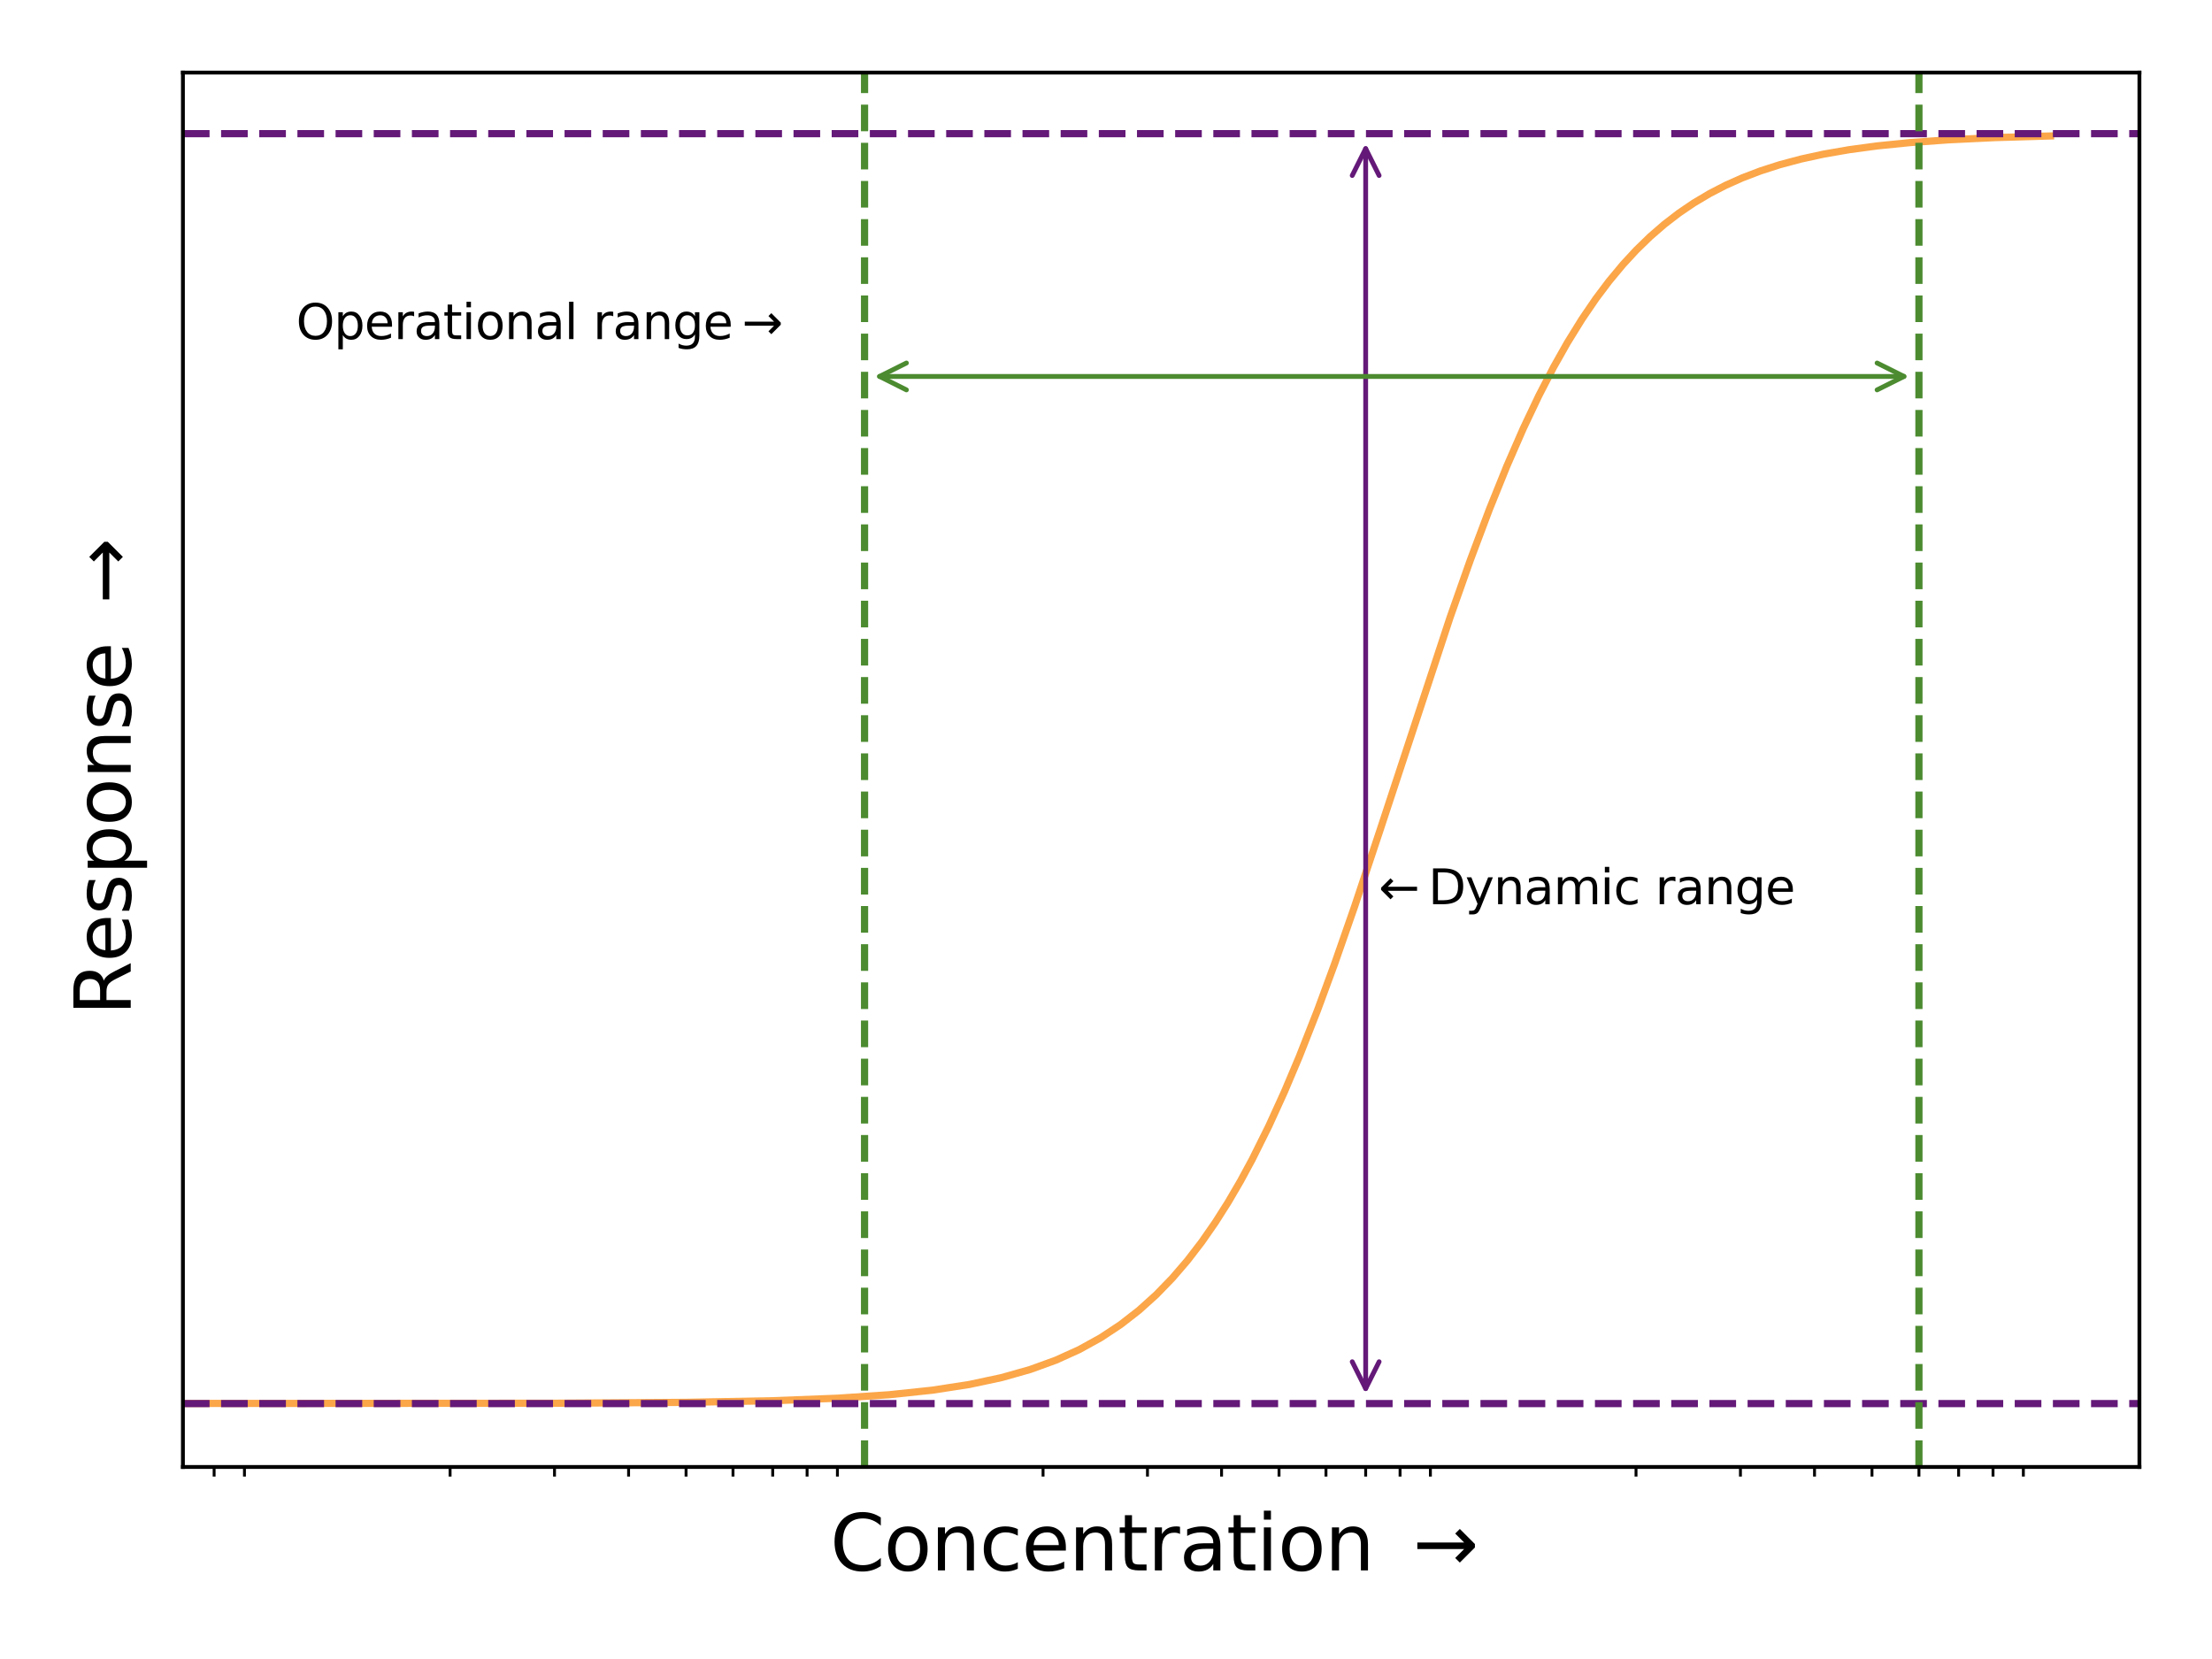<?xml version="1.0" encoding="utf-8" standalone="no"?>
<!DOCTYPE svg PUBLIC "-//W3C//DTD SVG 1.1//EN"
  "http://www.w3.org/Graphics/SVG/1.1/DTD/svg11.dtd">
<svg xmlns:xlink="http://www.w3.org/1999/xlink" width="460.8pt" height="345.6pt" viewBox="0 0 460.8 345.6" xmlns="http://www.w3.org/2000/svg" version="1.1">
 <defs>
  <style type="text/css">*{stroke-linejoin: round; stroke-linecap: butt}</style>
 </defs>
 <g id="figure_1">
  <g id="patch_1">
   <path d="M 0 345.6 
L 460.8 345.6 
L 460.8 0 
L 0 0 
z
" style="fill: #ffffff"/>
  </g>
  <g id="axes_1">
   <g id="patch_2">
    <path d="M 38.105 305.595 
L 445.68 305.595 
L 445.68 15.12 
L 38.105 15.12 
z
" style="fill: #ffffff"/>
   </g>
   <g id="matplotlib.axis_1">
    <g id="xtick_1">
     <g id="line2d_1">
      <defs>
       <path id="m1eef0331d3" d="M 0 0 
L 0 2 
" style="stroke: #000000; stroke-width: 0.6"/>
      </defs>
      <g>
       <use xlink:href="#m1eef0331d3" x="44.607" y="305.595" style="stroke: #000000; stroke-width: 0.6"/>
      </g>
     </g>
    </g>
    <g id="xtick_2">
     <g id="line2d_2">
      <g>
       <use xlink:href="#m1eef0331d3" x="50.925" y="305.595" style="stroke: #000000; stroke-width: 0.6"/>
      </g>
     </g>
    </g>
    <g id="xtick_3">
     <g id="line2d_3">
      <g>
       <use xlink:href="#m1eef0331d3" x="93.762" y="305.595" style="stroke: #000000; stroke-width: 0.6"/>
      </g>
     </g>
    </g>
    <g id="xtick_4">
     <g id="line2d_4">
      <g>
       <use xlink:href="#m1eef0331d3" x="115.514" y="305.595" style="stroke: #000000; stroke-width: 0.6"/>
      </g>
     </g>
    </g>
    <g id="xtick_5">
     <g id="line2d_5">
      <g>
       <use xlink:href="#m1eef0331d3" x="130.947" y="305.595" style="stroke: #000000; stroke-width: 0.6"/>
      </g>
     </g>
    </g>
    <g id="xtick_6">
     <g id="line2d_6">
      <g>
       <use xlink:href="#m1eef0331d3" x="142.918" y="305.595" style="stroke: #000000; stroke-width: 0.6"/>
      </g>
     </g>
    </g>
    <g id="xtick_7">
     <g id="line2d_7">
      <g>
       <use xlink:href="#m1eef0331d3" x="152.699" y="305.595" style="stroke: #000000; stroke-width: 0.6"/>
      </g>
     </g>
    </g>
    <g id="xtick_8">
     <g id="line2d_8">
      <g>
       <use xlink:href="#m1eef0331d3" x="160.969" y="305.595" style="stroke: #000000; stroke-width: 0.6"/>
      </g>
     </g>
    </g>
    <g id="xtick_9">
     <g id="line2d_9">
      <g>
       <use xlink:href="#m1eef0331d3" x="168.132" y="305.595" style="stroke: #000000; stroke-width: 0.6"/>
      </g>
     </g>
    </g>
    <g id="xtick_10">
     <g id="line2d_10">
      <g>
       <use xlink:href="#m1eef0331d3" x="174.451" y="305.595" style="stroke: #000000; stroke-width: 0.6"/>
      </g>
     </g>
    </g>
    <g id="xtick_11">
     <g id="line2d_11">
      <g>
       <use xlink:href="#m1eef0331d3" x="217.288" y="305.595" style="stroke: #000000; stroke-width: 0.6"/>
      </g>
     </g>
    </g>
    <g id="xtick_12">
     <g id="line2d_12">
      <g>
       <use xlink:href="#m1eef0331d3" x="239.04" y="305.595" style="stroke: #000000; stroke-width: 0.6"/>
      </g>
     </g>
    </g>
    <g id="xtick_13">
     <g id="line2d_13">
      <g>
       <use xlink:href="#m1eef0331d3" x="254.473" y="305.595" style="stroke: #000000; stroke-width: 0.6"/>
      </g>
     </g>
    </g>
    <g id="xtick_14">
     <g id="line2d_14">
      <g>
       <use xlink:href="#m1eef0331d3" x="266.444" y="305.595" style="stroke: #000000; stroke-width: 0.6"/>
      </g>
     </g>
    </g>
    <g id="xtick_15">
     <g id="line2d_15">
      <g>
       <use xlink:href="#m1eef0331d3" x="276.224" y="305.595" style="stroke: #000000; stroke-width: 0.6"/>
      </g>
     </g>
    </g>
    <g id="xtick_16">
     <g id="line2d_16">
      <g>
       <use xlink:href="#m1eef0331d3" x="284.494" y="305.595" style="stroke: #000000; stroke-width: 0.6"/>
      </g>
     </g>
    </g>
    <g id="xtick_17">
     <g id="line2d_17">
      <g>
       <use xlink:href="#m1eef0331d3" x="291.658" y="305.595" style="stroke: #000000; stroke-width: 0.6"/>
      </g>
     </g>
    </g>
    <g id="xtick_18">
     <g id="line2d_18">
      <g>
       <use xlink:href="#m1eef0331d3" x="297.976" y="305.595" style="stroke: #000000; stroke-width: 0.6"/>
      </g>
     </g>
    </g>
    <g id="xtick_19">
     <g id="line2d_19">
      <g>
       <use xlink:href="#m1eef0331d3" x="340.813" y="305.595" style="stroke: #000000; stroke-width: 0.6"/>
      </g>
     </g>
    </g>
    <g id="xtick_20">
     <g id="line2d_20">
      <g>
       <use xlink:href="#m1eef0331d3" x="362.565" y="305.595" style="stroke: #000000; stroke-width: 0.6"/>
      </g>
     </g>
    </g>
    <g id="xtick_21">
     <g id="line2d_21">
      <g>
       <use xlink:href="#m1eef0331d3" x="377.998" y="305.595" style="stroke: #000000; stroke-width: 0.6"/>
      </g>
     </g>
    </g>
    <g id="xtick_22">
     <g id="line2d_22">
      <g>
       <use xlink:href="#m1eef0331d3" x="389.969" y="305.595" style="stroke: #000000; stroke-width: 0.6"/>
      </g>
     </g>
    </g>
    <g id="xtick_23">
     <g id="line2d_23">
      <g>
       <use xlink:href="#m1eef0331d3" x="399.75" y="305.595" style="stroke: #000000; stroke-width: 0.6"/>
      </g>
     </g>
    </g>
    <g id="xtick_24">
     <g id="line2d_24">
      <g>
       <use xlink:href="#m1eef0331d3" x="408.02" y="305.595" style="stroke: #000000; stroke-width: 0.6"/>
      </g>
     </g>
    </g>
    <g id="xtick_25">
     <g id="line2d_25">
      <g>
       <use xlink:href="#m1eef0331d3" x="415.183" y="305.595" style="stroke: #000000; stroke-width: 0.6"/>
      </g>
     </g>
    </g>
    <g id="xtick_26">
     <g id="line2d_26">
      <g>
       <use xlink:href="#m1eef0331d3" x="421.502" y="305.595" style="stroke: #000000; stroke-width: 0.6"/>
      </g>
     </g>
    </g>
    <g id="text_1">
     <!-- Concentration $\rightarrow$ -->
     <g transform="translate(172.933 327.152)scale(0.16 -0.16)">
      <defs>
       <path id="DejaVuSans-43" d="M 4122 4306 
L 4122 3641 
Q 3803 3938 3442 4084 
Q 3081 4231 2675 4231 
Q 1875 4231 1450 3742 
Q 1025 3253 1025 2328 
Q 1025 1406 1450 917 
Q 1875 428 2675 428 
Q 3081 428 3442 575 
Q 3803 722 4122 1019 
L 4122 359 
Q 3791 134 3420 21 
Q 3050 -91 2638 -91 
Q 1578 -91 968 557 
Q 359 1206 359 2328 
Q 359 3453 968 4101 
Q 1578 4750 2638 4750 
Q 3056 4750 3426 4639 
Q 3797 4528 4122 4306 
z
" transform="scale(0.016)"/>
       <path id="DejaVuSans-6f" d="M 1959 3097 
Q 1497 3097 1228 2736 
Q 959 2375 959 1747 
Q 959 1119 1226 758 
Q 1494 397 1959 397 
Q 2419 397 2687 759 
Q 2956 1122 2956 1747 
Q 2956 2369 2687 2733 
Q 2419 3097 1959 3097 
z
M 1959 3584 
Q 2709 3584 3137 3096 
Q 3566 2609 3566 1747 
Q 3566 888 3137 398 
Q 2709 -91 1959 -91 
Q 1206 -91 779 398 
Q 353 888 353 1747 
Q 353 2609 779 3096 
Q 1206 3584 1959 3584 
z
" transform="scale(0.016)"/>
       <path id="DejaVuSans-6e" d="M 3513 2113 
L 3513 0 
L 2938 0 
L 2938 2094 
Q 2938 2591 2744 2837 
Q 2550 3084 2163 3084 
Q 1697 3084 1428 2787 
Q 1159 2491 1159 1978 
L 1159 0 
L 581 0 
L 581 3500 
L 1159 3500 
L 1159 2956 
Q 1366 3272 1645 3428 
Q 1925 3584 2291 3584 
Q 2894 3584 3203 3211 
Q 3513 2838 3513 2113 
z
" transform="scale(0.016)"/>
       <path id="DejaVuSans-63" d="M 3122 3366 
L 3122 2828 
Q 2878 2963 2633 3030 
Q 2388 3097 2138 3097 
Q 1578 3097 1268 2742 
Q 959 2388 959 1747 
Q 959 1106 1268 751 
Q 1578 397 2138 397 
Q 2388 397 2633 464 
Q 2878 531 3122 666 
L 3122 134 
Q 2881 22 2623 -34 
Q 2366 -91 2075 -91 
Q 1284 -91 818 406 
Q 353 903 353 1747 
Q 353 2603 823 3093 
Q 1294 3584 2113 3584 
Q 2378 3584 2631 3529 
Q 2884 3475 3122 3366 
z
" transform="scale(0.016)"/>
       <path id="DejaVuSans-65" d="M 3597 1894 
L 3597 1613 
L 953 1613 
Q 991 1019 1311 708 
Q 1631 397 2203 397 
Q 2534 397 2845 478 
Q 3156 559 3463 722 
L 3463 178 
Q 3153 47 2828 -22 
Q 2503 -91 2169 -91 
Q 1331 -91 842 396 
Q 353 884 353 1716 
Q 353 2575 817 3079 
Q 1281 3584 2069 3584 
Q 2775 3584 3186 3129 
Q 3597 2675 3597 1894 
z
M 3022 2063 
Q 3016 2534 2758 2815 
Q 2500 3097 2075 3097 
Q 1594 3097 1305 2825 
Q 1016 2553 972 2059 
L 3022 2063 
z
" transform="scale(0.016)"/>
       <path id="DejaVuSans-74" d="M 1172 4494 
L 1172 3500 
L 2356 3500 
L 2356 3053 
L 1172 3053 
L 1172 1153 
Q 1172 725 1289 603 
Q 1406 481 1766 481 
L 2356 481 
L 2356 0 
L 1766 0 
Q 1100 0 847 248 
Q 594 497 594 1153 
L 594 3053 
L 172 3053 
L 172 3500 
L 594 3500 
L 594 4494 
L 1172 4494 
z
" transform="scale(0.016)"/>
       <path id="DejaVuSans-72" d="M 2631 2963 
Q 2534 3019 2420 3045 
Q 2306 3072 2169 3072 
Q 1681 3072 1420 2755 
Q 1159 2438 1159 1844 
L 1159 0 
L 581 0 
L 581 3500 
L 1159 3500 
L 1159 2956 
Q 1341 3275 1631 3429 
Q 1922 3584 2338 3584 
Q 2397 3584 2469 3576 
Q 2541 3569 2628 3553 
L 2631 2963 
z
" transform="scale(0.016)"/>
       <path id="DejaVuSans-61" d="M 2194 1759 
Q 1497 1759 1228 1600 
Q 959 1441 959 1056 
Q 959 750 1161 570 
Q 1363 391 1709 391 
Q 2188 391 2477 730 
Q 2766 1069 2766 1631 
L 2766 1759 
L 2194 1759 
z
M 3341 1997 
L 3341 0 
L 2766 0 
L 2766 531 
Q 2569 213 2275 61 
Q 1981 -91 1556 -91 
Q 1019 -91 701 211 
Q 384 513 384 1019 
Q 384 1609 779 1909 
Q 1175 2209 1959 2209 
L 2766 2209 
L 2766 2266 
Q 2766 2663 2505 2880 
Q 2244 3097 1772 3097 
Q 1472 3097 1187 3025 
Q 903 2953 641 2809 
L 641 3341 
Q 956 3463 1253 3523 
Q 1550 3584 1831 3584 
Q 2591 3584 2966 3190 
Q 3341 2797 3341 1997 
z
" transform="scale(0.016)"/>
       <path id="DejaVuSans-69" d="M 603 3500 
L 1178 3500 
L 1178 0 
L 603 0 
L 603 3500 
z
M 603 4863 
L 1178 4863 
L 1178 4134 
L 603 4134 
L 603 4863 
z
" transform="scale(0.016)"/>
       <path id="DejaVuSans-20" transform="scale(0.016)"/>
       <path id="DejaVuSans-2192" d="M 5050 2147 
L 5050 1866 
L 3822 638 
L 3447 1013 
L 4175 1741 
L 366 1741 
L 366 2272 
L 4175 2272 
L 3447 3000 
L 3822 3375 
L 5050 2147 
z
" transform="scale(0.016)"/>
      </defs>
      <use xlink:href="#DejaVuSans-43" transform="translate(0 0.016)"/>
      <use xlink:href="#DejaVuSans-6f" transform="translate(69.824 0.016)"/>
      <use xlink:href="#DejaVuSans-6e" transform="translate(131.006 0.016)"/>
      <use xlink:href="#DejaVuSans-63" transform="translate(194.385 0.016)"/>
      <use xlink:href="#DejaVuSans-65" transform="translate(249.365 0.016)"/>
      <use xlink:href="#DejaVuSans-6e" transform="translate(310.889 0.016)"/>
      <use xlink:href="#DejaVuSans-74" transform="translate(374.268 0.016)"/>
      <use xlink:href="#DejaVuSans-72" transform="translate(413.477 0.016)"/>
      <use xlink:href="#DejaVuSans-61" transform="translate(454.59 0.016)"/>
      <use xlink:href="#DejaVuSans-74" transform="translate(515.869 0.016)"/>
      <use xlink:href="#DejaVuSans-69" transform="translate(555.078 0.016)"/>
      <use xlink:href="#DejaVuSans-6f" transform="translate(582.861 0.016)"/>
      <use xlink:href="#DejaVuSans-6e" transform="translate(644.043 0.016)"/>
      <use xlink:href="#DejaVuSans-20" transform="translate(707.422 0.016)"/>
      <use xlink:href="#DejaVuSans-2192" transform="translate(758.691 0.016)"/>
     </g>
    </g>
   </g>
   <g id="matplotlib.axis_2">
    <g id="text_2">
     <!-- Response $\rightarrow$ -->
     <g transform="translate(27.245 211.558)rotate(-90)scale(0.16 -0.16)">
      <defs>
       <path id="DejaVuSans-52" d="M 2841 2188 
Q 3044 2119 3236 1894 
Q 3428 1669 3622 1275 
L 4263 0 
L 3584 0 
L 2988 1197 
Q 2756 1666 2539 1819 
Q 2322 1972 1947 1972 
L 1259 1972 
L 1259 0 
L 628 0 
L 628 4666 
L 2053 4666 
Q 2853 4666 3247 4331 
Q 3641 3997 3641 3322 
Q 3641 2881 3436 2590 
Q 3231 2300 2841 2188 
z
M 1259 4147 
L 1259 2491 
L 2053 2491 
Q 2509 2491 2742 2702 
Q 2975 2913 2975 3322 
Q 2975 3731 2742 3939 
Q 2509 4147 2053 4147 
L 1259 4147 
z
" transform="scale(0.016)"/>
       <path id="DejaVuSans-73" d="M 2834 3397 
L 2834 2853 
Q 2591 2978 2328 3040 
Q 2066 3103 1784 3103 
Q 1356 3103 1142 2972 
Q 928 2841 928 2578 
Q 928 2378 1081 2264 
Q 1234 2150 1697 2047 
L 1894 2003 
Q 2506 1872 2764 1633 
Q 3022 1394 3022 966 
Q 3022 478 2636 193 
Q 2250 -91 1575 -91 
Q 1294 -91 989 -36 
Q 684 19 347 128 
L 347 722 
Q 666 556 975 473 
Q 1284 391 1588 391 
Q 1994 391 2212 530 
Q 2431 669 2431 922 
Q 2431 1156 2273 1281 
Q 2116 1406 1581 1522 
L 1381 1569 
Q 847 1681 609 1914 
Q 372 2147 372 2553 
Q 372 3047 722 3315 
Q 1072 3584 1716 3584 
Q 2034 3584 2315 3537 
Q 2597 3491 2834 3397 
z
" transform="scale(0.016)"/>
       <path id="DejaVuSans-70" d="M 1159 525 
L 1159 -1331 
L 581 -1331 
L 581 3500 
L 1159 3500 
L 1159 2969 
Q 1341 3281 1617 3432 
Q 1894 3584 2278 3584 
Q 2916 3584 3314 3078 
Q 3713 2572 3713 1747 
Q 3713 922 3314 415 
Q 2916 -91 2278 -91 
Q 1894 -91 1617 61 
Q 1341 213 1159 525 
z
M 3116 1747 
Q 3116 2381 2855 2742 
Q 2594 3103 2138 3103 
Q 1681 3103 1420 2742 
Q 1159 2381 1159 1747 
Q 1159 1113 1420 752 
Q 1681 391 2138 391 
Q 2594 391 2855 752 
Q 3116 1113 3116 1747 
z
" transform="scale(0.016)"/>
      </defs>
      <use xlink:href="#DejaVuSans-52" transform="translate(0 0.094)"/>
      <use xlink:href="#DejaVuSans-65" transform="translate(69.482 0.094)"/>
      <use xlink:href="#DejaVuSans-73" transform="translate(131.006 0.094)"/>
      <use xlink:href="#DejaVuSans-70" transform="translate(183.105 0.094)"/>
      <use xlink:href="#DejaVuSans-6f" transform="translate(246.582 0.094)"/>
      <use xlink:href="#DejaVuSans-6e" transform="translate(307.764 0.094)"/>
      <use xlink:href="#DejaVuSans-73" transform="translate(371.143 0.094)"/>
      <use xlink:href="#DejaVuSans-65" transform="translate(423.242 0.094)"/>
      <use xlink:href="#DejaVuSans-20" transform="translate(484.766 0.094)"/>
      <use xlink:href="#DejaVuSans-2192" transform="translate(536.035 0.094)"/>
     </g>
    </g>
   </g>
   <g id="line2d_27">
    <path d="M -1 292.387 
L 115.568 292.319 
L 142.972 292.133 
L 161.022 291.792 
L 174.504 291.271 
L 185.27 290.545 
L 194.232 289.598 
L 201.908 288.415 
L 208.623 286.984 
L 214.59 285.297 
L 219.959 283.349 
L 224.839 281.138 
L 229.312 278.665 
L 233.441 275.934 
L 237.275 272.951 
L 240.852 269.726 
L 244.206 266.27 
L 247.363 262.597 
L 250.344 258.721 
L 253.168 254.661 
L 255.851 250.433 
L 258.406 246.057 
L 260.845 241.551 
L 264.307 234.594 
L 267.56 227.457 
L 270.626 220.205 
L 274.459 210.458 
L 278.037 200.742 
L 282.198 188.811 
L 287.529 172.804 
L 302.048 128.706 
L 306.299 116.664 
L 310.239 106.179 
L 313.908 97.089 
L 317.343 89.224 
L 320.571 82.421 
L 323.615 76.53 
L 326.496 71.421 
L 329.563 66.466 
L 332.463 62.217 
L 335.215 58.561 
L 338.115 55.077 
L 340.867 52.1 
L 343.739 49.308 
L 346.707 46.734 
L 349.746 44.396 
L 352.838 42.296 
L 356.166 40.318 
L 359.489 38.601 
L 362.975 37.045 
L 366.747 35.605 
L 370.735 34.321 
L 375.159 33.139 
L 379.897 32.107 
L 385.199 31.186 
L 391.085 30.392 
L 397.892 29.705 
L 405.883 29.13 
L 415.571 28.664 
L 427.154 28.323 
L 427.154 28.323 
" clip-path="url(#pa848fd87c7)" style="fill: none; stroke: #fba649; stroke-width: 1.5; stroke-linecap: square"/>
   </g>
   <g id="line2d_28">
    <path d="M 38.105 292.392 
L 445.68 292.392 
" clip-path="url(#pa848fd87c7)" style="fill: none; stroke-dasharray: 5.55,2.4; stroke-dashoffset: 0; stroke: #641978; stroke-width: 1.5"/>
   </g>
   <g id="line2d_29">
    <path d="M 38.105 27.845 
L 445.68 27.845 
" clip-path="url(#pa848fd87c7)" style="fill: none; stroke-dasharray: 5.55,2.4; stroke-dashoffset: 0; stroke: #641978; stroke-width: 1.5"/>
   </g>
   <g id="line2d_30">
    <path d="M 180.103 305.595 
L 180.103 15.12 
" clip-path="url(#pa848fd87c7)" style="fill: none; stroke-dasharray: 5.55,2.4; stroke-dashoffset: 0; stroke: #4c8b30; stroke-width: 1.5"/>
   </g>
   <g id="line2d_31">
    <path d="M 399.75 305.595 
L 399.75 15.12 
" clip-path="url(#pa848fd87c7)" style="fill: none; stroke-dasharray: 5.55,2.4; stroke-dashoffset: 0; stroke: #4c8b30; stroke-width: 1.5"/>
   </g>
   <g id="patch_3">
    <path d="M 38.105 305.595 
L 38.105 15.12 
" style="fill: none; stroke: #000000; stroke-width: 0.8; stroke-linejoin: miter; stroke-linecap: square"/>
   </g>
   <g id="patch_4">
    <path d="M 445.68 305.595 
L 445.68 15.12 
" style="fill: none; stroke: #000000; stroke-width: 0.8; stroke-linejoin: miter; stroke-linecap: square"/>
   </g>
   <g id="patch_5">
    <path d="M 38.105 305.595 
L 445.68 305.595 
" style="fill: none; stroke: #000000; stroke-width: 0.8; stroke-linejoin: miter; stroke-linecap: square"/>
   </g>
   <g id="patch_6">
    <path d="M 38.105 15.12 
L 445.68 15.12 
" style="fill: none; stroke: #000000; stroke-width: 0.8; stroke-linejoin: miter; stroke-linecap: square"/>
   </g>
   <g id="patch_7">
    <path d="M 284.494 30.962 
Q 284.494 160.118 284.494 289.274 
" style="fill: none; stroke: #641978; stroke-linecap: round"/>
    <path d="M 281.694 36.562 
L 284.494 30.962 
L 287.294 36.562 
" style="fill: none; stroke: #641978; stroke-linecap: round"/>
    <path d="M 287.294 283.674 
L 284.494 289.274 
L 281.694 283.674 
" style="fill: none; stroke: #641978; stroke-linecap: round"/>
   </g>
   <g id="text_3">
    <!-- $\leftarrow$Dynamic range -->
    <g transform="translate(285.255 188.366)scale(0.1 -0.1)">
     <defs>
      <path id="DejaVuSans-2190" d="M 313 1866 
L 313 2147 
L 1541 3375 
L 1916 3000 
L 1188 2272 
L 4997 2272 
L 4997 1741 
L 1188 1741 
L 1916 1013 
L 1541 638 
L 313 1866 
z
" transform="scale(0.016)"/>
      <path id="DejaVuSans-44" d="M 1259 4147 
L 1259 519 
L 2022 519 
Q 2988 519 3436 956 
Q 3884 1394 3884 2338 
Q 3884 3275 3436 3711 
Q 2988 4147 2022 4147 
L 1259 4147 
z
M 628 4666 
L 1925 4666 
Q 3281 4666 3915 4102 
Q 4550 3538 4550 2338 
Q 4550 1131 3912 565 
Q 3275 0 1925 0 
L 628 0 
L 628 4666 
z
" transform="scale(0.016)"/>
      <path id="DejaVuSans-79" d="M 2059 -325 
Q 1816 -950 1584 -1140 
Q 1353 -1331 966 -1331 
L 506 -1331 
L 506 -850 
L 844 -850 
Q 1081 -850 1212 -737 
Q 1344 -625 1503 -206 
L 1606 56 
L 191 3500 
L 800 3500 
L 1894 763 
L 2988 3500 
L 3597 3500 
L 2059 -325 
z
" transform="scale(0.016)"/>
      <path id="DejaVuSans-6d" d="M 3328 2828 
Q 3544 3216 3844 3400 
Q 4144 3584 4550 3584 
Q 5097 3584 5394 3201 
Q 5691 2819 5691 2113 
L 5691 0 
L 5113 0 
L 5113 2094 
Q 5113 2597 4934 2840 
Q 4756 3084 4391 3084 
Q 3944 3084 3684 2787 
Q 3425 2491 3425 1978 
L 3425 0 
L 2847 0 
L 2847 2094 
Q 2847 2600 2669 2842 
Q 2491 3084 2119 3084 
Q 1678 3084 1418 2786 
Q 1159 2488 1159 1978 
L 1159 0 
L 581 0 
L 581 3500 
L 1159 3500 
L 1159 2956 
Q 1356 3278 1631 3431 
Q 1906 3584 2284 3584 
Q 2666 3584 2933 3390 
Q 3200 3197 3328 2828 
z
" transform="scale(0.016)"/>
      <path id="DejaVuSans-67" d="M 2906 1791 
Q 2906 2416 2648 2759 
Q 2391 3103 1925 3103 
Q 1463 3103 1205 2759 
Q 947 2416 947 1791 
Q 947 1169 1205 825 
Q 1463 481 1925 481 
Q 2391 481 2648 825 
Q 2906 1169 2906 1791 
z
M 3481 434 
Q 3481 -459 3084 -895 
Q 2688 -1331 1869 -1331 
Q 1566 -1331 1297 -1286 
Q 1028 -1241 775 -1147 
L 775 -588 
Q 1028 -725 1275 -790 
Q 1522 -856 1778 -856 
Q 2344 -856 2625 -561 
Q 2906 -266 2906 331 
L 2906 616 
Q 2728 306 2450 153 
Q 2172 0 1784 0 
Q 1141 0 747 490 
Q 353 981 353 1791 
Q 353 2603 747 3093 
Q 1141 3584 1784 3584 
Q 2172 3584 2450 3431 
Q 2728 3278 2906 2969 
L 2906 3500 
L 3481 3500 
L 3481 434 
z
" transform="scale(0.016)"/>
     </defs>
     <use xlink:href="#DejaVuSans-2190" transform="translate(19.482 0.016)"/>
     <use xlink:href="#DejaVuSans-44" transform="translate(122.754 0.016)"/>
     <use xlink:href="#DejaVuSans-79" transform="translate(199.756 0.016)"/>
     <use xlink:href="#DejaVuSans-6e" transform="translate(258.936 0.016)"/>
     <use xlink:href="#DejaVuSans-61" transform="translate(322.314 0.016)"/>
     <use xlink:href="#DejaVuSans-6d" transform="translate(383.594 0.016)"/>
     <use xlink:href="#DejaVuSans-69" transform="translate(481.006 0.016)"/>
     <use xlink:href="#DejaVuSans-63" transform="translate(508.789 0.016)"/>
     <use xlink:href="#DejaVuSans-20" transform="translate(563.77 0.016)"/>
     <use xlink:href="#DejaVuSans-72" transform="translate(595.557 0.016)"/>
     <use xlink:href="#DejaVuSans-61" transform="translate(636.67 0.016)"/>
     <use xlink:href="#DejaVuSans-6e" transform="translate(697.949 0.016)"/>
     <use xlink:href="#DejaVuSans-67" transform="translate(761.328 0.016)"/>
     <use xlink:href="#DejaVuSans-65" transform="translate(824.805 0.016)"/>
    </g>
   </g>
   <g id="patch_8">
    <path d="M 396.631 78.42 
Q 289.927 78.42 183.224 78.42 
" style="fill: none; stroke: #4c8b30; stroke-linecap: round"/>
    <path d="M 391.031 75.62 
L 396.631 78.42 
L 391.031 81.22 
" style="fill: none; stroke: #4c8b30; stroke-linecap: round"/>
    <path d="M 188.824 81.22 
L 183.224 78.42 
L 188.824 75.62 
" style="fill: none; stroke: #4c8b30; stroke-linecap: round"/>
   </g>
   <g id="text_4">
    <!-- Operational range$\rightarrow$ -->
    <g transform="translate(61.691 70.64)scale(0.1 -0.1)">
     <defs>
      <path id="DejaVuSans-4f" d="M 2522 4238 
Q 1834 4238 1429 3725 
Q 1025 3213 1025 2328 
Q 1025 1447 1429 934 
Q 1834 422 2522 422 
Q 3209 422 3611 934 
Q 4013 1447 4013 2328 
Q 4013 3213 3611 3725 
Q 3209 4238 2522 4238 
z
M 2522 4750 
Q 3503 4750 4090 4092 
Q 4678 3434 4678 2328 
Q 4678 1225 4090 567 
Q 3503 -91 2522 -91 
Q 1538 -91 948 565 
Q 359 1222 359 2328 
Q 359 3434 948 4092 
Q 1538 4750 2522 4750 
z
" transform="scale(0.016)"/>
      <path id="DejaVuSans-6c" d="M 603 4863 
L 1178 4863 
L 1178 0 
L 603 0 
L 603 4863 
z
" transform="scale(0.016)"/>
     </defs>
     <use xlink:href="#DejaVuSans-4f" transform="translate(0 0.016)"/>
     <use xlink:href="#DejaVuSans-70" transform="translate(78.711 0.016)"/>
     <use xlink:href="#DejaVuSans-65" transform="translate(142.188 0.016)"/>
     <use xlink:href="#DejaVuSans-72" transform="translate(203.711 0.016)"/>
     <use xlink:href="#DejaVuSans-61" transform="translate(244.824 0.016)"/>
     <use xlink:href="#DejaVuSans-74" transform="translate(306.104 0.016)"/>
     <use xlink:href="#DejaVuSans-69" transform="translate(345.312 0.016)"/>
     <use xlink:href="#DejaVuSans-6f" transform="translate(373.096 0.016)"/>
     <use xlink:href="#DejaVuSans-6e" transform="translate(434.277 0.016)"/>
     <use xlink:href="#DejaVuSans-61" transform="translate(497.656 0.016)"/>
     <use xlink:href="#DejaVuSans-6c" transform="translate(558.936 0.016)"/>
     <use xlink:href="#DejaVuSans-20" transform="translate(586.719 0.016)"/>
     <use xlink:href="#DejaVuSans-72" transform="translate(618.506 0.016)"/>
     <use xlink:href="#DejaVuSans-61" transform="translate(659.619 0.016)"/>
     <use xlink:href="#DejaVuSans-6e" transform="translate(720.898 0.016)"/>
     <use xlink:href="#DejaVuSans-67" transform="translate(784.277 0.016)"/>
     <use xlink:href="#DejaVuSans-65" transform="translate(847.754 0.016)"/>
     <use xlink:href="#DejaVuSans-2192" transform="translate(928.76 0.016)"/>
    </g>
   </g>
  </g>
 </g>
 <defs>
  <clipPath id="pa848fd87c7">
   <rect x="38.105" y="15.12" width="407.575" height="290.475"/>
  </clipPath>
 </defs>
</svg>
